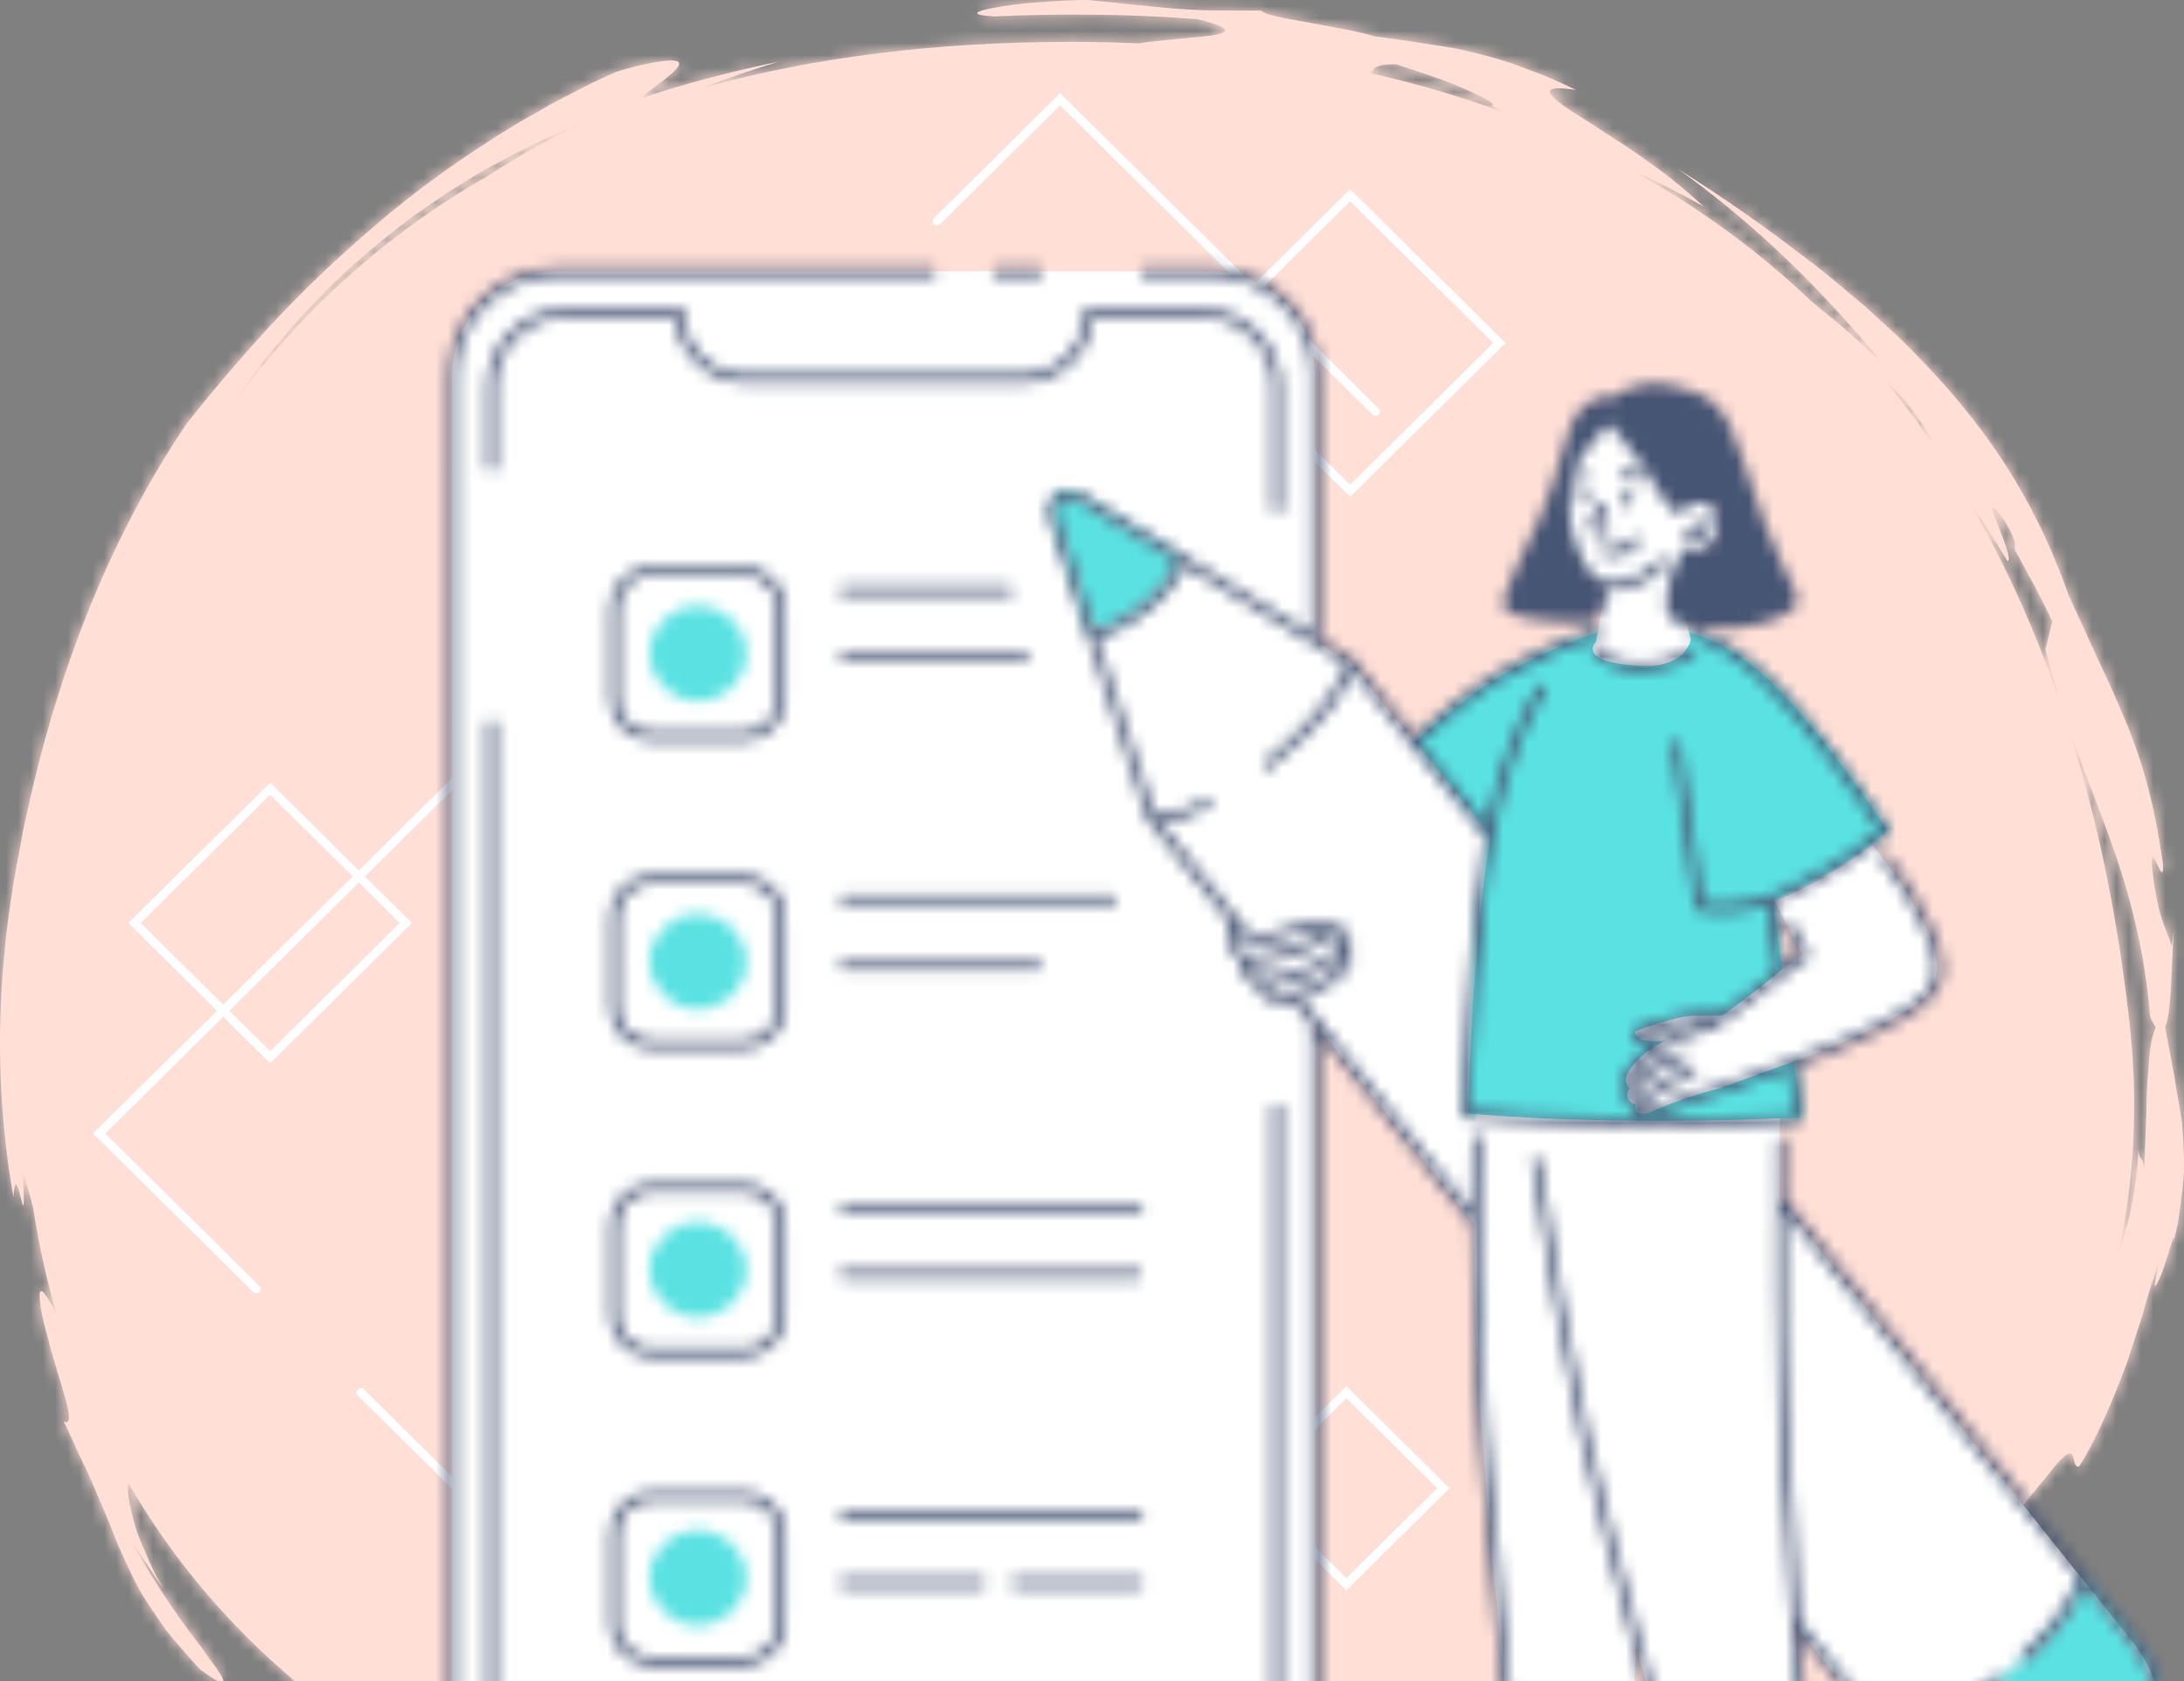 <svg width="178" height="137" viewBox="0 0 178 137" fill="none" xmlns="http://www.w3.org/2000/svg">
<rect x="0" y="0" width="178" height="137" fill="#808080" stroke="none"/>
<path fill-rule="evenodd" clip-rule="evenodd" d="M175.225 85.624C175.164 86.082 175.125 86.613 175.095 87.23C175.032 87.849 174.984 88.554 174.955 89.359C174.947 90.97 174.824 92.979 174.76 95.522C174.689 94.012 174.345 94.765 174.286 93.699C174.215 95.673 173.862 97.847 173.399 99.727C173.121 100.736 172.842 101.658 172.588 102.438C173.942 96.428 174.315 89.969 173.532 83.088C171.635 66.428 167.156 52.091 160.176 40.356C161.378 42.098 162.52 43.889 163.601 45.721C164.421 45.753 160.741 38.731 163.397 42.483C164.53 44.375 164.139 44.363 164.222 44.823C165.274 46.739 166.345 48.66 167.264 50.65L166.709 52.905C168.005 58.167 169.605 62.099 171.294 66.532C172.955 70.952 174.643 75.898 175.252 82.896C175.414 83.262 175.561 83.527 175.694 83.714C175.507 84.15 175.338 84.754 175.225 85.624ZM157.184 35.702C155.983 33.974 154.717 32.315 153.393 30.717C153.95 31.26 154.514 31.821 155.078 32.433C155.886 33.405 156.695 34.488 157.416 35.788C157.46 35.906 157.349 35.836 157.184 35.702ZM111.706 5.965C111.957 5.58 112.124 5.19 113.786 5.247C114.529 5.473 115.448 5.791 116.402 6.112C116.877 6.276 117.36 6.444 117.833 6.608C118.301 6.789 118.753 6.983 119.177 7.163C120.869 7.887 122.064 8.508 121.581 8.631C121.983 8.849 122.404 9.043 122.817 9.248C119.287 7.938 115.585 6.839 111.706 5.965ZM57.253 152.736C55.35 152.481 53.715 152.323 52.76 152.261C51.521 151.696 51.131 151.358 51.162 151.135C53.165 151.729 55.235 152.268 57.37 152.752C57.332 152.746 57.291 152.741 57.253 152.736ZM39.861 14.278C31.514 19.02 24.416 25.376 18.635 33.404C18.661 33.364 18.685 33.324 18.712 33.284L19.366 32.296L20.068 31.338C20.541 30.7 21.004 30.052 21.492 29.419C22.516 28.194 23.496 26.913 24.62 25.749C26.78 23.337 29.211 21.128 31.786 19.071L33.75 17.559L35.8 16.15C36.475 15.666 37.192 15.244 37.903 14.812C38.62 14.39 39.311 13.921 40.056 13.542C42.962 11.9 46.034 10.544 49.152 9.329C45.51 10.828 42.418 12.583 39.861 14.278ZM177.829 91.432C177.649 90.208 177.419 89.039 177.204 87.676C177.011 86.534 176.725 85.262 176.47 83.708C176.629 83.348 176.74 82.731 176.819 81.978C177.024 79.992 177.036 77.093 177.197 75.664L177.004 77.094C176.733 76.246 176.432 75.636 176.163 74.794C176.029 74.373 175.902 73.893 175.792 73.296C175.666 72.7 175.544 71.988 175.445 71.096C175.036 67.507 176.413 72.889 176.281 70.379C175.47 64.673 174.353 61.452 173.146 58.528C172.516 57.07 171.923 55.663 171.152 54.081C170.423 52.485 169.603 50.691 168.575 48.443C165.625 40.06 161.26 34.053 156.079 28.813C154.819 27.467 153.39 26.256 152.01 24.967C150.543 23.756 149.101 22.476 147.491 21.277C144.324 18.83 140.857 16.327 136.772 13.778C142.26 17.733 147.638 22.551 153.63 29.838C152.722 28.898 151.709 28.055 150.761 27.167C149.801 26.29 148.756 25.5 147.764 24.669C147.767 24.674 147.77 24.677 147.773 24.683C143.304 20.414 138.286 16.756 132.729 13.737C132.945 13.841 133.164 13.945 133.376 14.047C134.102 14.387 134.803 14.715 135.469 15.026C136.776 15.698 137.941 16.323 138.894 16.859C137.731 15.797 136.157 14.426 134.405 13.23C133.544 12.606 132.668 11.981 131.792 11.444C130.927 10.88 130.101 10.343 129.36 9.861C126.355 8.031 124.806 6.748 128.438 7.332C126.383 6.291 124.66 5.706 123.224 5.167C121.771 4.68 120.55 4.392 119.422 4.122C118.293 3.85 117.217 3.734 116.057 3.539C115.474 3.454 114.872 3.34 114.213 3.255C113.556 3.167 112.849 3.073 112.069 2.969C110.55 2.506 108.385 2.173 106.533 1.816C104.676 1.483 103.116 1.229 102.787 0.862C96.949 0.868 97.461 0.913 88.683 0.001C87.169 -0.011 85.681 0.112 84.361 0.209C83.041 0.301 81.89 0.471 81.057 0.624C79.39 0.931 78.996 1.216 81.025 1.345C86.56 1.087 92.114 1.143 97.661 1.569C101.541 2.549 99.578 2.873 96.996 3.073C95.496 3.23 93.786 3.368 92.819 3.535C91.001 3.457 89.158 3.412 87.281 3.412C76.337 3.412 66.321 4.648 57.282 7.158C59.294 6.388 61.337 5.678 63.411 5.036C59.611 5.818 55.851 6.804 52.168 8.039C53.008 7.266 54.798 6.128 55.249 5.454C55.472 5.121 55.358 4.908 54.605 4.93C54.23 4.942 53.694 5.012 52.961 5.156C52.227 5.295 51.298 5.51 50.155 5.881C49.273 6.302 48.382 6.674 47.527 7.128C46.671 7.572 45.819 8.015 44.969 8.456C43.306 9.408 41.648 10.32 40.073 11.363C36.895 13.389 33.872 15.577 31.03 17.99C28.182 20.393 25.443 22.932 22.829 25.688C20.224 28.45 17.704 31.381 15.213 34.52C9.215 43.414 5.157 53.621 2.649 64.251C2.358 65.586 2.025 66.916 1.775 68.264C1.528 69.614 1.263 70.959 1.036 72.321C0.847 73.697 0.628 75.071 0.472 76.457C0.356 77.848 0.194 79.237 0.124 80.637C-0.194 86.234 0.091 91.926 1.098 97.551C1.353 93.693 2.208 102.422 1.862 95.369C2.07 96.207 2.33 96.996 2.535 97.81C2.601 98.056 2.661 98.313 2.722 98.566C3.17 101.425 3.787 104.242 4.586 106.998C3.646 105.289 3.305 104.92 3.235 105.423C3.204 105.687 3.259 106.186 3.366 106.83C3.47 107.474 3.699 108.242 3.911 109.074C4.734 112.409 6.407 116.424 5.193 115.835C5.492 116.454 5.764 117.036 6.012 117.588C6.255 118.143 6.486 118.661 6.731 119.137C7.198 120.1 7.58 120.964 7.905 121.767C8.617 123.339 9.126 124.658 9.662 126.014C9.96 126.674 10.262 127.345 10.605 128.059C10.951 128.77 11.313 129.545 11.836 130.331C12.342 131.13 12.928 132.002 13.633 132.974C14.39 133.9 15.275 134.919 16.321 136.057C17.82 137.161 18.319 137.288 18.174 136.85C18.034 136.404 17.228 135.414 16.291 134.076C14.261 131.532 11.777 127.618 10.806 125.81C11.154 126.253 11.54 126.808 11.945 127.421C12.346 128.037 12.77 128.708 13.252 129.339C13.093 129.065 12.935 128.793 12.777 128.522C12.633 128.243 12.502 127.959 12.371 127.681C12.11 127.123 11.867 126.576 11.646 126.047C11.431 125.514 11.21 125.018 11.064 124.519C10.916 124.021 10.791 123.552 10.691 123.12C10.459 122.128 10.379 121.344 10.459 120.846C13.937 126.874 18.505 132.389 24.233 137.166C24.027 137.516 23.877 137.875 24.022 138.357C24.181 138.88 24.671 139.576 25.896 140.437C26.06 140.735 26.388 141.1 26.837 141.514C27.292 141.922 27.846 142.412 28.538 142.849C29.905 143.747 31.565 144.821 33.338 145.687C34.216 146.134 35.074 146.618 35.924 147.02C36.78 147.414 37.591 147.798 38.318 148.165C39.761 148.929 40.926 149.486 41.39 149.995C42.148 150.261 42.891 150.531 43.619 150.805C44.347 151.083 45.086 151.291 45.798 151.543C47.23 152.016 48.593 152.563 49.953 152.955C51.305 153.374 52.601 153.829 53.866 154.212C55.141 154.565 56.369 154.904 57.547 155.231C58.725 155.578 59.878 155.777 60.977 155.996C62.078 156.201 63.131 156.382 64.138 156.493C66.16 156.645 67.989 156.609 69.6 156.269C72.625 157.124 75.693 158.025 78.805 158.69C86.363 159.454 91.508 158.675 96.836 157.771C99.173 156.894 90.985 157.128 97.279 155.756C98.424 155.55 99.972 155.315 101.511 155.107C103.047 154.866 104.582 154.708 105.718 154.725C106.388 155.064 103.456 155.764 102.801 155.981C108.841 154.962 113.968 154.24 118.815 153.5C123.652 152.743 128.191 151.91 132.823 150.471C133.556 150.142 134.306 149.804 135.071 149.46C135.826 149.092 136.595 148.717 137.374 148.336C138.95 147.612 140.506 146.727 142.107 145.898C145.251 144.125 148.428 142.228 151.259 140.103C152.709 139.093 154.026 137.967 155.302 136.912C156.563 135.84 157.69 134.715 158.753 133.687C159.755 132.59 160.683 131.568 161.46 130.594C162.207 129.59 162.841 128.67 163.333 127.855C162.472 128.772 161.629 129.705 160.752 130.601L158.03 133.192C159.947 131.232 160.831 130.165 161.139 129.468C161.469 128.791 161.323 128.573 161.217 128.334C161.11 128.095 161.043 127.838 161.516 127.098C161.756 126.731 162.13 126.243 162.649 125.531C162.913 125.18 163.225 124.781 163.591 124.327C163.955 123.871 164.391 123.372 164.822 122.76C165.517 121.879 166.097 121.168 166.581 120.6C167.048 120.019 167.392 119.563 167.688 119.238C168.269 118.581 168.576 118.398 168.754 118.447C169.11 118.543 168.937 119.58 169.44 119.523C170.848 117.339 172.193 114.152 173.347 111.073C173.6 110.29 173.851 109.515 174.094 108.762C174.333 108.009 174.606 107.291 174.779 106.584C175.153 105.179 175.592 103.949 175.911 102.97C175.645 104.421 175.548 104.867 175.679 104.786C175.785 104.7 176.083 104.08 176.341 103.344C176.828 101.869 177.37 99.976 177.112 101.359C177.257 100.764 177.392 100.202 177.506 99.668C177.584 99.129 177.657 98.621 177.726 98.138C177.851 97.172 177.945 96.309 177.997 95.521C178.015 93.939 177.94 92.658 177.829 91.432Z" fill="#FFDFD6"/>
<mask id="mask0_5_5684" style="mask-type:luminance" maskUnits="userSpaceOnUse" x="0" y="0" width="178" height="159">
<path fill-rule="evenodd" clip-rule="evenodd" d="M175.225 85.624C175.164 86.082 175.125 86.613 175.095 87.23C175.032 87.849 174.984 88.554 174.955 89.359C174.947 90.97 174.824 92.979 174.76 95.522C174.689 94.012 174.345 94.765 174.286 93.699C174.215 95.673 173.862 97.847 173.399 99.727C173.121 100.736 172.842 101.658 172.588 102.438C173.942 96.428 174.315 89.969 173.532 83.088C171.635 66.428 167.156 52.091 160.176 40.356C161.378 42.098 162.52 43.889 163.601 45.721C164.421 45.753 160.741 38.731 163.397 42.483C164.53 44.375 164.139 44.363 164.222 44.823C165.274 46.739 166.345 48.66 167.264 50.65L166.709 52.905C168.005 58.167 169.605 62.099 171.294 66.532C172.955 70.952 174.643 75.898 175.252 82.896C175.414 83.262 175.561 83.527 175.694 83.714C175.507 84.15 175.338 84.754 175.225 85.624ZM157.184 35.702C155.983 33.974 154.717 32.315 153.393 30.717C153.95 31.26 154.514 31.821 155.078 32.433C155.886 33.405 156.695 34.488 157.416 35.788C157.46 35.906 157.349 35.836 157.184 35.702ZM111.706 5.965C111.957 5.58 112.124 5.19 113.786 5.247C114.529 5.473 115.448 5.791 116.402 6.112C116.877 6.276 117.36 6.444 117.833 6.608C118.301 6.789 118.753 6.983 119.177 7.163C120.869 7.887 122.064 8.508 121.581 8.631C121.983 8.849 122.404 9.043 122.817 9.248C119.287 7.938 115.585 6.839 111.706 5.965ZM57.253 152.736C55.35 152.481 53.715 152.323 52.76 152.261C51.521 151.696 51.131 151.358 51.162 151.135C53.165 151.729 55.235 152.268 57.37 152.752C57.332 152.746 57.291 152.741 57.253 152.736ZM39.861 14.278C31.514 19.02 24.416 25.376 18.635 33.404C18.661 33.364 18.685 33.324 18.712 33.284L19.366 32.296L20.068 31.338C20.541 30.7 21.004 30.052 21.492 29.419C22.516 28.194 23.496 26.913 24.62 25.749C26.78 23.337 29.211 21.128 31.786 19.071L33.75 17.559L35.8 16.15C36.475 15.666 37.192 15.244 37.903 14.812C38.62 14.39 39.311 13.921 40.056 13.542C42.962 11.9 46.034 10.544 49.152 9.329C45.51 10.828 42.418 12.583 39.861 14.278ZM177.829 91.432C177.649 90.208 177.419 89.039 177.204 87.676C177.011 86.534 176.725 85.262 176.47 83.708C176.629 83.348 176.74 82.731 176.819 81.978C177.024 79.992 177.036 77.093 177.197 75.664L177.004 77.094C176.733 76.246 176.432 75.636 176.163 74.794C176.029 74.373 175.902 73.893 175.792 73.296C175.666 72.7 175.544 71.988 175.445 71.096C175.036 67.507 176.413 72.889 176.281 70.379C175.47 64.673 174.353 61.452 173.146 58.528C172.516 57.07 171.923 55.663 171.152 54.081C170.423 52.485 169.603 50.691 168.575 48.443C165.625 40.06 161.26 34.053 156.079 28.813C154.819 27.467 153.39 26.256 152.01 24.967C150.543 23.756 149.101 22.476 147.491 21.277C144.324 18.83 140.857 16.327 136.772 13.778C142.26 17.733 147.638 22.551 153.63 29.838C152.722 28.898 151.709 28.055 150.761 27.167C149.801 26.29 148.756 25.5 147.764 24.669C147.767 24.674 147.77 24.677 147.773 24.683C143.304 20.414 138.286 16.756 132.729 13.737C132.945 13.841 133.164 13.945 133.376 14.047C134.102 14.387 134.803 14.715 135.469 15.026C136.776 15.698 137.941 16.323 138.894 16.859C137.731 15.797 136.157 14.426 134.405 13.23C133.544 12.606 132.668 11.981 131.792 11.444C130.927 10.88 130.101 10.343 129.36 9.861C126.355 8.031 124.806 6.748 128.438 7.332C126.383 6.291 124.66 5.706 123.224 5.167C121.771 4.68 120.55 4.392 119.422 4.122C118.293 3.85 117.217 3.734 116.057 3.539C115.474 3.454 114.872 3.34 114.213 3.255C113.556 3.167 112.849 3.073 112.069 2.969C110.55 2.506 108.385 2.173 106.533 1.816C104.676 1.483 103.116 1.229 102.787 0.862C96.949 0.868 97.461 0.913 88.683 0.001C87.169 -0.011 85.681 0.112 84.361 0.209C83.041 0.301 81.89 0.471 81.057 0.624C79.39 0.931 78.996 1.216 81.025 1.345C86.56 1.087 92.114 1.143 97.661 1.569C101.541 2.549 99.578 2.873 96.996 3.073C95.496 3.23 93.786 3.368 92.819 3.535C91.001 3.457 89.158 3.412 87.281 3.412C76.337 3.412 66.321 4.648 57.282 7.158C59.294 6.388 61.337 5.678 63.411 5.036C59.611 5.818 55.851 6.804 52.168 8.039C53.008 7.266 54.798 6.128 55.249 5.454C55.472 5.121 55.358 4.908 54.605 4.93C54.23 4.942 53.694 5.012 52.961 5.156C52.227 5.295 51.298 5.51 50.155 5.881C49.273 6.302 48.382 6.674 47.527 7.128C46.671 7.572 45.819 8.015 44.969 8.456C43.306 9.408 41.648 10.32 40.073 11.363C36.895 13.389 33.872 15.577 31.03 17.99C28.182 20.393 25.443 22.932 22.829 25.688C20.224 28.45 17.704 31.381 15.213 34.52C9.215 43.414 5.157 53.621 2.649 64.251C2.358 65.586 2.025 66.916 1.775 68.264C1.528 69.614 1.263 70.959 1.036 72.321C0.847 73.697 0.628 75.071 0.472 76.457C0.356 77.848 0.194 79.237 0.124 80.637C-0.194 86.234 0.091 91.926 1.098 97.551C1.353 93.693 2.208 102.422 1.862 95.369C2.07 96.207 2.33 96.996 2.535 97.81C2.601 98.056 2.661 98.313 2.722 98.566C3.17 101.425 3.787 104.242 4.586 106.998C3.646 105.289 3.305 104.92 3.235 105.423C3.204 105.687 3.259 106.186 3.366 106.83C3.47 107.474 3.699 108.242 3.911 109.074C4.734 112.409 6.407 116.424 5.193 115.835C5.492 116.454 5.764 117.036 6.012 117.588C6.255 118.143 6.486 118.661 6.731 119.137C7.198 120.1 7.58 120.964 7.905 121.767C8.617 123.339 9.126 124.658 9.662 126.014C9.96 126.674 10.262 127.345 10.605 128.059C10.951 128.77 11.313 129.545 11.836 130.331C12.342 131.13 12.928 132.002 13.633 132.974C14.39 133.9 15.275 134.919 16.321 136.057C17.82 137.161 18.319 137.288 18.174 136.85C18.034 136.404 17.228 135.414 16.291 134.076C14.261 131.532 11.777 127.618 10.806 125.81C11.154 126.253 11.54 126.808 11.945 127.421C12.346 128.037 12.77 128.708 13.252 129.339C13.093 129.065 12.935 128.793 12.777 128.522C12.633 128.243 12.502 127.959 12.371 127.681C12.11 127.123 11.867 126.576 11.646 126.047C11.431 125.514 11.21 125.018 11.064 124.519C10.916 124.021 10.791 123.552 10.691 123.12C10.459 122.128 10.379 121.344 10.459 120.846C13.937 126.874 18.505 132.389 24.233 137.166C24.027 137.516 23.877 137.875 24.022 138.357C24.181 138.88 24.671 139.576 25.896 140.437C26.06 140.735 26.388 141.1 26.837 141.514C27.292 141.922 27.846 142.412 28.538 142.849C29.905 143.747 31.565 144.821 33.338 145.687C34.216 146.134 35.074 146.618 35.924 147.02C36.78 147.414 37.591 147.798 38.318 148.165C39.761 148.929 40.926 149.486 41.39 149.995C42.148 150.261 42.891 150.531 43.619 150.805C44.347 151.083 45.086 151.291 45.798 151.543C47.23 152.016 48.593 152.563 49.953 152.955C51.305 153.374 52.601 153.829 53.866 154.212C55.141 154.565 56.369 154.904 57.547 155.231C58.725 155.578 59.878 155.777 60.977 155.996C62.078 156.201 63.131 156.382 64.138 156.493C66.16 156.645 67.989 156.609 69.6 156.269C72.625 157.124 75.693 158.025 78.805 158.69C86.363 159.454 91.508 158.675 96.836 157.771C99.173 156.894 90.985 157.128 97.279 155.756C98.424 155.55 99.972 155.315 101.511 155.107C103.047 154.866 104.582 154.708 105.718 154.725C106.388 155.064 103.456 155.764 102.801 155.981C108.841 154.962 113.968 154.24 118.815 153.5C123.652 152.743 128.191 151.91 132.823 150.471C133.556 150.142 134.306 149.804 135.071 149.46C135.826 149.092 136.595 148.717 137.374 148.336C138.95 147.612 140.506 146.727 142.107 145.898C145.251 144.125 148.428 142.228 151.259 140.103C152.709 139.093 154.026 137.967 155.302 136.912C156.563 135.84 157.69 134.715 158.753 133.687C159.755 132.59 160.683 131.568 161.46 130.594C162.207 129.59 162.841 128.67 163.333 127.855C162.472 128.772 161.629 129.705 160.752 130.601L158.03 133.192C159.947 131.232 160.831 130.165 161.139 129.468C161.469 128.791 161.323 128.573 161.217 128.334C161.11 128.095 161.043 127.838 161.516 127.098C161.756 126.731 162.13 126.243 162.649 125.531C162.913 125.18 163.225 124.781 163.591 124.327C163.955 123.871 164.391 123.372 164.822 122.76C165.517 121.879 166.097 121.168 166.581 120.6C167.048 120.019 167.392 119.563 167.688 119.238C168.269 118.581 168.576 118.398 168.754 118.447C169.11 118.543 168.937 119.58 169.44 119.523C170.848 117.339 172.193 114.152 173.347 111.073C173.6 110.29 173.851 109.515 174.094 108.762C174.333 108.009 174.606 107.291 174.779 106.584C175.153 105.179 175.592 103.949 175.911 102.97C175.645 104.421 175.548 104.867 175.679 104.786C175.785 104.7 176.083 104.08 176.341 103.344C176.828 101.869 177.37 99.976 177.112 101.359C177.257 100.764 177.392 100.202 177.506 99.668C177.584 99.129 177.657 98.621 177.726 98.138C177.851 97.172 177.945 96.309 177.997 95.521C178.015 93.939 177.94 92.658 177.829 91.432Z" fill="white"/>
</mask>
<g mask="url(#mask0_5_5684)">
<rect x="-30.538" y="-36.132" width="236.122" height="235.42" rx="21.579" fill="#FFDFD6"/>
<rect x="-69" y="-76" width="334" height="254" rx="80" fill="#FFDFD6"/>
</g>
<path fill-rule="evenodd" clip-rule="evenodd" d="M32.574 75.216L22.02 85.662L18.69 82.366L29.244 71.921L32.574 75.216ZM11.466 75.216L22.02 64.771L28.743 71.425L18.189 81.871L11.466 75.216ZM42.284 58.023L29.244 70.929L22.02 63.779L10.464 75.216L17.688 82.366L7.582 92.37L20.643 105.297C20.712 105.366 20.803 105.4 20.893 105.4C20.984 105.4 21.075 105.366 21.144 105.297C21.282 105.161 21.282 104.939 21.144 104.802L8.583 92.37L18.189 82.862L22.02 86.653L33.575 75.216L29.744 71.425L42.785 58.519C42.923 58.382 42.923 58.16 42.785 58.023C42.646 57.886 42.422 57.886 42.284 58.023Z" fill="white"/>
<path fill-rule="evenodd" clip-rule="evenodd" d="M29.646 113.217C29.507 113.08 29.284 113.08 29.145 113.217C29.007 113.353 29.007 113.575 29.145 113.712L42.284 126.716C42.352 126.785 42.443 126.819 42.534 126.819C42.625 126.819 42.715 126.785 42.784 126.716C42.923 126.579 42.923 126.357 42.784 126.22L29.646 113.217Z" fill="white"/>
<path fill-rule="evenodd" clip-rule="evenodd" d="M112.347 33.279L102.669 23.7L110.039 16.405L121.704 27.95L110.039 39.497L98.374 27.95L102.168 24.195L111.846 33.775C111.916 33.843 112.006 33.877 112.097 33.877C112.187 33.877 112.278 33.843 112.347 33.775C112.486 33.638 112.486 33.416 112.347 33.279ZM110.039 40.488L122.706 27.95L110.039 15.414L102.168 23.204L86.399 7.596L76.116 17.773C75.978 17.91 75.978 18.132 76.116 18.269C76.255 18.406 76.479 18.406 76.617 18.269L86.399 8.588L101.667 23.7L97.372 27.95L110.039 40.488Z" fill="white"/>
<path fill-rule="evenodd" clip-rule="evenodd" d="M109.731 128.607L102.327 121.279L109.731 113.951L117.136 121.279L109.731 128.607ZM101.326 121.279L109.732 129.599L118.137 121.279L109.732 112.96L101.326 121.279Z" fill="white"/>
<path fill-rule="evenodd" clip-rule="evenodd" d="M98.555 156.065H45.458C40.7 156.065 36.844 152.243 36.844 147.528V30.653C36.844 25.938 40.7 22.116 45.458 22.116H98.555C103.312 22.116 107.168 25.938 107.168 30.653V147.528C107.168 152.243 103.312 156.065 98.555 156.065Z" fill="white"/>
<path fill-rule="evenodd" clip-rule="evenodd" d="M97.981 25.526H88.738C88.738 28.479 86.322 30.872 83.343 30.872H60.795C57.816 30.872 55.401 28.479 55.401 25.526H46.157C42.795 25.526 40.069 28.227 40.069 31.56V146.756C40.069 150.088 42.795 152.79 46.157 152.79H97.981C101.343 152.79 104.068 150.088 104.068 146.756V31.56C104.068 28.227 101.343 25.526 97.981 25.526Z" fill="white"/>
<path fill-rule="evenodd" clip-rule="evenodd" d="M172.191 148.288H172.19C167.714 151.801 161.212 151.052 157.668 146.616L93.836 66.719L85.923 42.435C85.468 40.72 86.513 39.783 88.094 40.617L110.046 53.997L173.877 133.894C177.422 138.331 176.666 144.775 172.191 148.288Z" fill="white"/>
<mask id="mask1_5_5684" style="mask-type:alpha" maskUnits="userSpaceOnUse" x="85" y="40" width="92" height="111">
<path fill-rule="evenodd" clip-rule="evenodd" d="M96.222 45.464L88 40.46C86.417 39.627 85.371 40.563 85.827 42.279L88.819 51.447C89.633 51.449 91.081 51.133 93.165 49.501C95.373 47.771 96.028 46.269 96.222 45.464Z" fill="#5AE2E2"/>
<path fill-rule="evenodd" clip-rule="evenodd" d="M172.204 148.105C176.686 144.593 177.442 138.15 173.893 133.715L169.717 128.495C169.717 128.496 169.407 131.816 162.945 136.88C156.245 142.13 153.488 141.214 153.487 141.214L157.663 146.433C161.212 150.868 167.722 151.617 172.204 148.105Z" fill="#5AE2E2"/>
</mask>
<g mask="url(#mask1_5_5684)">
<rect x="-27.742" y="-36.132" width="233.97" height="234.887" rx="21.579" fill="#5AE2E2"/>
</g>
<path fill-rule="evenodd" clip-rule="evenodd" d="M153.829 67.665C153.829 67.665 148.116 59.021 143.978 55.234C139.841 51.446 135.773 50.583 131.832 51.456C131.355 51.563 130.883 51.725 130.42 51.938C130.447 51.791 130.477 51.624 130.511 51.434C128.935 51.945 126.052 52.999 122.9 54.748C120.169 56.262 117.118 58.846 115.372 60.413L121.504 68.049C119.998 76.569 119.643 90.723 119.643 90.723C119.643 90.723 124.18 91.243 132.848 91.341C141.516 91.438 146.722 91.063 146.722 91.063C146.722 91.063 146.38 87.602 145.95 84.213C145.359 79.551 144.446 73.335 144.446 73.335C144.446 73.335 145.062 73.103 148.116 71.549C151.169 69.995 153.829 67.665 153.829 67.665Z" fill="#5AE2E2"/>
<mask id="mask2_5_5684" style="mask-type:luminance" maskUnits="userSpaceOnUse" x="115" y="51" width="39" height="41">
<path fill-rule="evenodd" clip-rule="evenodd" d="M153.829 67.665C153.829 67.665 148.116 59.021 143.978 55.234C139.841 51.446 135.773 50.583 131.832 51.456C131.355 51.563 130.883 51.725 130.42 51.938C130.447 51.791 130.477 51.624 130.511 51.434C128.935 51.945 126.052 52.999 122.9 54.748C120.169 56.262 117.118 58.846 115.372 60.413L121.504 68.049C119.998 76.569 119.643 90.723 119.643 90.723C119.643 90.723 124.18 91.243 132.848 91.341C141.516 91.438 146.722 91.063 146.722 91.063C146.722 91.063 146.38 87.602 145.95 84.213C145.359 79.551 144.446 73.335 144.446 73.335C144.446 73.335 145.062 73.103 148.116 71.549C151.169 69.995 153.829 67.665 153.829 67.665Z" fill="white"/>
</mask>
<g mask="url(#mask2_5_5684)">
<rect x="-27.742" y="-37.368" width="234.239" height="236.485" rx="21.579" fill="#5AE2E2"/>
<rect x="-19" y="-17" width="302" height="198" rx="80" fill="#5AE2E2"/>
</g>
<path fill-rule="evenodd" clip-rule="evenodd" d="M145.21 115.934C144.962 110.17 145.022 96.597 145.059 91.124C143.002 91.229 138.643 91.394 132.564 91.325C132.335 91.323 132.116 91.319 131.893 91.316V91.315C125.838 91.23 121.91 90.939 120.276 90.793C120.118 95.999 119.98 105.952 120.738 116.128C121.837 130.896 123.565 146.314 123.565 146.314C123.565 146.314 126.548 146.625 129.06 146.47C131.572 146.314 132.986 145.848 132.986 145.848L133.295 133.895C134.991 140.279 136.44 145.508 136.44 145.508C136.44 145.508 137.696 146.44 141.779 146.285C145.862 146.129 147.118 144.575 147.118 144.575C147.118 144.575 145.524 123.24 145.21 115.934Z" fill="white"/>
<path fill-rule="evenodd" clip-rule="evenodd" d="M133.319 84.022C133.319 84.022 136.653 82.771 138.057 82.771H140.479L140.022 84.578L137.39 84.613C137.39 84.613 133.003 85.446 133.319 84.022Z" fill="white"/>
<path fill-rule="evenodd" clip-rule="evenodd" d="M152.594 68.861C152.594 68.861 155.369 72.127 157.023 75.76C158.678 79.393 157.527 80.603 156.448 81.6C155.369 82.597 150.907 84.805 146.159 86.515C142.748 87.743 140.043 88.723 140.043 88.723C140.043 88.723 137.36 89.352 134.323 90.697C134.052 90.816 133.515 90.799 133.4 90.589C133.247 90.309 133.303 89.975 133.303 89.975C133.303 89.975 132.941 90.026 132.708 89.543C132.479 89.068 132.82 88.685 132.82 88.685C132.82 88.685 132.428 88.395 132.513 87.827C132.582 87.363 133.394 86.437 133.767 86.106C135.858 84.251 139.468 83.381 139.468 83.381C139.468 83.381 142.202 81.529 144.504 79.606C146.077 78.292 146.95 77.825 146.95 77.825L144.636 73.436C144.636 73.436 148.641 71.911 152.594 68.861Z" fill="white"/>
<path fill-rule="evenodd" clip-rule="evenodd" d="M138.904 40.622C137.675 40.329 136.893 41.285 136.893 41.285C136.893 41.285 138.077 39.03 136.875 36.724C135.673 34.418 130.615 32.572 128.592 34.926C128.592 34.926 126.543 39.81 127.879 43.992C128.888 47.148 129.94 47.517 130.653 47.653C130.636 48.314 130.594 49.086 130.498 49.811C130.42 50.409 130.071 52.313 130.071 52.313C130.071 52.313 128.399 53.895 133.444 54.256C137.483 54.546 137.811 52.083 137.811 52.083C137.811 52.083 137.272 50.252 137.305 48.656C137.327 47.577 137.4 46.048 137.459 44.933C137.837 45.056 139.108 45.343 139.837 43.979C140.751 42.269 139.848 40.847 138.904 40.622Z" fill="white"/>
<path fill-rule="evenodd" clip-rule="evenodd" d="M61.384 59.933H52.252C51.02 59.933 50.022 58.945 50.022 57.725V48.684C50.022 47.465 51.02 46.477 52.252 46.477H61.384C62.616 46.477 63.614 47.465 63.614 48.684V57.725C63.614 58.945 62.616 59.933 61.384 59.933Z" fill="white"/>
<path fill-rule="evenodd" clip-rule="evenodd" d="M61.384 85.053H52.252C51.02 85.053 50.022 84.065 50.022 82.845V73.804C50.022 72.585 51.02 71.597 52.252 71.597H61.384C62.616 71.597 63.614 72.585 63.614 73.804V82.845C63.614 84.065 62.616 85.053 61.384 85.053Z" fill="white"/>
<path fill-rule="evenodd" clip-rule="evenodd" d="M61.384 110.173H52.252C51.02 110.173 50.022 109.185 50.022 107.966V98.924C50.022 97.705 51.02 96.717 52.252 96.717H61.384C62.616 96.717 63.614 97.705 63.614 98.924V107.966C63.614 109.185 62.616 110.173 61.384 110.173Z" fill="white"/>
<path fill-rule="evenodd" clip-rule="evenodd" d="M61.384 135.292H52.252C51.02 135.292 50.022 134.304 50.022 133.085V124.044C50.022 122.825 51.02 121.837 52.252 121.837H61.384C62.616 121.837 63.614 122.825 63.614 124.044V133.085C63.614 134.304 62.616 135.292 61.384 135.292Z" fill="white"/>
<path fill-rule="evenodd" clip-rule="evenodd" d="M100.641 75.268C100.641 75.268 99.668 75.602 100.611 77.276C100.765 77.549 101.38 78.29 101.38 78.29C101.38 78.29 101.187 78.743 101.58 79.252C102.028 79.832 102.66 79.977 102.66 79.977C102.66 79.977 102.624 80.809 103.416 81.127C105.005 81.765 107.907 80.236 108.645 79.528C108.975 79.211 109.632 78.752 109.707 78.148C109.783 77.532 109.481 77.29 109.481 77.29C109.481 77.29 109.839 76.793 109.537 76.17C109.275 75.629 108.636 75.858 108.636 75.858C108.636 75.858 108.3 75.421 107.893 75.367C106.256 75.146 104.45 76.172 102.972 76.414C101.404 76.671 100.641 75.268 100.641 75.268Z" fill="white"/>
<mask id="mask3_5_5684" style="mask-type:alpha" maskUnits="userSpaceOnUse" x="52" y="49" width="9" height="84">
<path fill-rule="evenodd" clip-rule="evenodd" d="M60.829 53.253C60.829 55.397 59.061 57.135 56.88 57.135C54.698 57.135 52.929 55.397 52.929 53.253C52.929 51.109 54.698 49.372 56.88 49.372C59.061 49.372 60.829 51.109 60.829 53.253Z" fill="#5AE2E2"/>
<path fill-rule="evenodd" clip-rule="evenodd" d="M60.829 78.361C60.829 80.505 59.061 82.243 56.88 82.243C54.698 82.243 52.929 80.505 52.929 78.361C52.929 76.217 54.698 74.48 56.88 74.48C59.061 74.48 60.829 76.217 60.829 78.361Z" fill="#5AE2E2"/>
<path fill-rule="evenodd" clip-rule="evenodd" d="M60.829 103.47C60.829 105.614 59.061 107.351 56.88 107.351C54.698 107.351 52.929 105.614 52.929 103.47C52.929 101.326 54.698 99.588 56.88 99.588C59.061 99.588 60.829 101.326 60.829 103.47Z" fill="#5AE2E2"/>
<path fill-rule="evenodd" clip-rule="evenodd" d="M60.829 128.578C60.829 130.722 59.061 132.459 56.88 132.459C54.698 132.459 52.929 130.722 52.929 128.578C52.929 126.434 54.698 124.696 56.88 124.696C59.061 124.696 60.829 126.434 60.829 128.578Z" fill="#5AE2E2"/>
</mask>
<g mask="url(#mask3_5_5684)">
<rect x="-27.742" y="-36.132" width="231.819" height="229.827" rx="21.579" fill="#5AE2E2"/>
</g>
<mask id="mask4_5_5684" style="mask-type:alpha" maskUnits="userSpaceOnUse" x="36" y="21" width="141" height="136">
<path fill-rule="evenodd" clip-rule="evenodd" d="M81.246 22.515H84.64C84.836 22.515 84.995 22.358 84.995 22.164C84.995 21.97 84.836 21.814 84.64 21.814H81.246C81.049 21.814 80.891 21.97 80.891 22.164C80.891 22.358 81.049 22.515 81.246 22.515Z" fill="#393F49"/>
<path fill-rule="evenodd" clip-rule="evenodd" d="M60.783 30.489C58.003 30.489 55.741 28.252 55.741 25.502V25.151H46.141C42.588 25.151 39.697 28.011 39.697 31.526V38.032C39.697 38.226 39.856 38.382 40.052 38.382C40.247 38.382 40.406 38.226 40.406 38.032V31.526C40.406 28.397 42.978 25.852 46.141 25.852H55.044C55.227 28.826 57.731 31.19 60.783 31.19H83.337C86.389 31.19 88.893 28.826 89.076 25.852H97.979C101.142 25.852 103.715 28.397 103.715 31.526V41.455C103.715 41.648 103.873 41.806 104.068 41.806C104.264 41.806 104.423 41.648 104.423 41.455V31.526C104.423 28.011 101.532 25.151 97.979 25.151H88.379V25.502C88.379 28.252 86.117 30.489 83.337 30.489H60.783Z" fill="#393F49"/>
<path fill-rule="evenodd" clip-rule="evenodd" d="M66.61 152.568C66.61 152.762 66.768 152.918 66.964 152.918H97.978C101.531 152.918 104.422 150.058 104.422 146.543V90.285C104.422 90.092 104.264 89.935 104.068 89.935C103.873 89.935 103.714 90.092 103.714 90.285V146.543C103.714 149.672 101.141 152.217 97.978 152.217H66.964C66.768 152.217 66.61 152.374 66.61 152.568Z" fill="#393F49"/>
<path fill-rule="evenodd" clip-rule="evenodd" d="M40.051 58.675C39.856 58.675 39.697 58.831 39.697 59.025V146.543C39.697 150.058 42.588 152.918 46.141 152.918H51.299C51.494 152.918 51.653 152.762 51.653 152.568C51.653 152.374 51.494 152.217 51.299 152.217H46.141C42.978 152.217 40.406 149.672 40.406 146.543V59.025C40.406 58.831 40.247 58.675 40.051 58.675Z" fill="#393F49"/>
<path fill-rule="evenodd" clip-rule="evenodd" d="M63.313 56.978C63.313 58.446 62.106 59.641 60.621 59.641H53.107C51.623 59.641 50.415 58.446 50.415 56.978V49.544C50.415 48.075 51.623 46.88 53.107 46.88H60.621C62.106 46.88 63.313 48.075 63.313 49.544V56.978ZM64.021 49.544C64.021 47.689 62.497 46.179 60.621 46.179H53.107C51.232 46.179 49.707 47.689 49.707 49.544V56.978C49.707 58.833 51.232 60.341 53.107 60.341H60.621C62.497 60.341 64.021 58.833 64.021 56.978V49.544Z" fill="#393F49"/>
<path fill-rule="evenodd" clip-rule="evenodd" d="M68.766 48.477H82.187C82.382 48.477 82.541 48.321 82.541 48.127C82.541 47.933 82.382 47.776 82.187 47.776H68.766C68.57 47.776 68.412 47.933 68.412 48.127C68.412 48.321 68.57 48.477 68.766 48.477Z" fill="#393F49"/>
<path fill-rule="evenodd" clip-rule="evenodd" d="M83.561 53.249H68.766C68.57 53.249 68.412 53.405 68.412 53.599C68.412 53.792 68.57 53.949 68.766 53.949H83.561C83.757 53.949 83.915 53.792 83.915 53.599C83.915 53.405 83.757 53.249 83.561 53.249Z" fill="#393F49"/>
<path fill-rule="evenodd" clip-rule="evenodd" d="M63.313 82.107C63.313 83.576 62.106 84.77 60.621 84.77H53.107C51.623 84.77 50.415 83.576 50.415 82.107V74.673C50.415 73.204 51.623 72.01 53.107 72.01H60.621C62.106 72.01 63.313 73.204 63.313 74.673V82.107ZM64.021 74.673C64.021 72.818 62.497 71.309 60.621 71.309H53.107C51.232 71.309 49.707 72.818 49.707 74.673V82.107C49.707 83.962 51.232 85.471 53.107 85.471H60.621C62.497 85.471 64.021 83.962 64.021 82.107V74.673Z" fill="#393F49"/>
<path fill-rule="evenodd" clip-rule="evenodd" d="M90.693 72.906H68.766C68.57 72.906 68.412 73.063 68.412 73.256C68.412 73.45 68.57 73.606 68.766 73.606H90.693C90.889 73.606 91.048 73.45 91.048 73.256C91.048 73.063 90.889 72.906 90.693 72.906Z" fill="#393F49"/>
<path fill-rule="evenodd" clip-rule="evenodd" d="M68.766 79.079H84.575C84.771 79.079 84.93 78.922 84.93 78.728C84.93 78.535 84.771 78.378 84.575 78.378H68.766C68.57 78.378 68.412 78.535 68.412 78.728C68.412 78.922 68.57 79.079 68.766 79.079Z" fill="#393F49"/>
<path fill-rule="evenodd" clip-rule="evenodd" d="M63.313 107.237C63.313 108.705 62.106 109.9 60.621 109.9H53.107C51.623 109.9 50.415 108.705 50.415 107.237V99.802C50.415 98.334 51.623 97.14 53.107 97.14H60.621C62.106 97.14 63.313 98.334 63.313 99.802V107.237ZM64.021 99.802C64.021 97.948 62.497 96.439 60.621 96.439H53.107C51.232 96.439 49.707 97.948 49.707 99.802V107.237C49.707 109.092 51.232 110.6 53.107 110.6H60.621C62.497 110.6 64.021 109.092 64.021 107.237V99.802Z" fill="#393F49"/>
<path fill-rule="evenodd" clip-rule="evenodd" d="M92.818 98.036H68.766C68.57 98.036 68.412 98.193 68.412 98.386C68.412 98.58 68.57 98.737 68.766 98.737H92.818C93.014 98.737 93.172 98.58 93.172 98.386C93.172 98.193 93.014 98.036 92.818 98.036Z" fill="#393F49"/>
<path fill-rule="evenodd" clip-rule="evenodd" d="M68.766 104.208H92.691C92.887 104.208 93.045 104.052 93.045 103.858C93.045 103.665 92.887 103.508 92.691 103.508H68.766C68.57 103.508 68.412 103.665 68.412 103.858C68.412 104.052 68.57 104.208 68.766 104.208Z" fill="#393F49"/>
<path fill-rule="evenodd" clip-rule="evenodd" d="M50.415 132.367V124.932C50.415 123.464 51.623 122.269 53.107 122.269H60.621C62.106 122.269 63.313 123.464 63.313 124.932V132.367C63.313 133.835 62.106 135.03 60.621 135.03H53.107C51.623 135.03 50.415 133.835 50.415 132.367ZM60.622 135.73C62.497 135.73 64.022 134.222 64.022 132.367V124.932C64.022 123.078 62.497 121.569 60.622 121.569H53.108C51.232 121.569 49.708 123.078 49.708 124.932V132.367C49.708 134.222 51.232 135.73 53.108 135.73H60.622Z" fill="#393F49"/>
<path fill-rule="evenodd" clip-rule="evenodd" d="M68.766 123.866H92.818C93.014 123.866 93.172 123.71 93.172 123.516C93.172 123.322 93.014 123.166 92.818 123.166H68.766C68.57 123.166 68.412 123.322 68.412 123.516C68.412 123.71 68.57 123.866 68.766 123.866Z" fill="#393F49"/>
<path fill-rule="evenodd" clip-rule="evenodd" d="M68.766 129.338H79.975C80.17 129.338 80.328 129.182 80.328 128.988C80.328 128.794 80.17 128.637 79.975 128.637H68.766C68.57 128.637 68.412 128.794 68.412 128.988C68.412 129.182 68.57 129.338 68.766 129.338Z" fill="#393F49"/>
<path fill-rule="evenodd" clip-rule="evenodd" d="M92.82 128.638H82.767C82.571 128.638 82.413 128.794 82.413 128.988C82.413 129.182 82.571 129.338 82.767 129.338H92.82C93.015 129.338 93.174 129.182 93.174 128.988C93.174 128.794 93.015 128.638 92.82 128.638Z" fill="#393F49"/>
<path fill-rule="evenodd" clip-rule="evenodd" d="M133.12 40.793C133.163 40.466 132.993 40.175 132.74 40.142C132.486 40.109 132.245 40.347 132.202 40.673C132.158 40.999 132.329 41.291 132.582 41.324C132.835 41.357 133.076 41.12 133.12 40.793Z" fill="#393F49"/>
<path fill-rule="evenodd" clip-rule="evenodd" d="M129.133 40.046C128.905 40.011 128.678 40.245 128.626 40.571C128.575 40.896 128.718 41.189 128.946 41.224C129.174 41.26 129.401 41.025 129.452 40.699C129.504 40.374 129.361 40.082 129.133 40.046Z" fill="#393F49"/>
<path fill-rule="evenodd" clip-rule="evenodd" d="M130.479 42.322C130.716 41.898 130.926 41.392 130.935 41.371C131.009 41.192 130.922 40.987 130.742 40.914C130.564 40.84 130.353 40.926 130.279 41.105C130.277 41.11 130.076 41.595 129.859 41.983L129.776 42.125C129.621 42.392 129.459 42.667 129.547 42.962C129.599 43.131 129.721 43.264 129.911 43.359C130.089 43.448 130.304 43.474 130.496 43.474C130.719 43.474 130.909 43.438 130.967 43.426C131.158 43.387 131.281 43.201 131.241 43.012C131.202 42.823 131.012 42.702 130.823 42.74C130.667 42.773 130.406 42.788 130.249 42.737C130.279 42.664 130.344 42.555 130.389 42.476L130.479 42.322Z" fill="#393F49"/>
<path fill-rule="evenodd" clip-rule="evenodd" d="M133.755 38.571C133.691 38.534 133.108 38.22 132.203 38.461C132.014 38.511 131.903 38.704 131.954 38.891C132.004 39.077 132.201 39.188 132.387 39.138C133.003 38.973 133.379 39.166 133.4 39.178C133.456 39.209 133.516 39.224 133.576 39.224C133.697 39.224 133.815 39.162 133.881 39.05C133.98 38.883 133.923 38.669 133.755 38.571Z" fill="#393F49"/>
<path fill-rule="evenodd" clip-rule="evenodd" d="M130.63 45.235C130.934 45.32 131.217 45.356 131.479 45.356C132.624 45.356 133.367 44.658 133.633 44.207C133.731 44.04 133.674 43.828 133.507 43.73C133.337 43.631 133.122 43.687 133.022 43.852C132.994 43.899 132.322 44.981 130.823 44.561C130.632 44.508 130.439 44.617 130.385 44.803C130.332 44.989 130.442 45.182 130.63 45.235Z" fill="#393F49"/>
<path fill-rule="evenodd" clip-rule="evenodd" d="M129.338 50.731C130.343 50.631 130.668 49.902 130.784 49.304L131.017 48.091C131.164 48.11 131.312 48.129 131.476 48.129C132.66 48.129 134.247 47.604 135.713 46.104C135.849 45.965 135.845 45.744 135.705 45.609C135.563 45.474 135.339 45.479 135.204 45.617C133.66 47.197 131.971 47.558 130.976 47.386C130.328 47.273 129.349 47.103 128.336 43.938C127.865 42.461 127.837 40.883 127.987 39.474C128.002 39.475 128.016 39.483 128.031 39.483C128.105 39.483 128.179 39.461 128.242 39.414C128.589 39.157 129.067 39.277 129.079 39.28C129.268 39.331 129.46 39.221 129.512 39.035C129.564 38.849 129.455 38.656 129.266 38.604C129.238 38.597 128.653 38.444 128.088 38.698C128.104 38.597 128.118 38.493 128.136 38.395C128.391 37.987 129.007 37.037 129.775 36.065C130.79 34.779 131.174 34.592 131.174 34.592C131.174 34.592 132.404 35.931 133.753 37.797C135.51 40.229 136.127 42.47 137.231 41.625C137.397 41.497 137.511 41.385 137.607 41.285C137.892 41.085 138.357 40.87 138.952 41.013C139.304 41.096 139.638 41.404 139.827 41.817C139.987 42.166 140.176 42.897 139.656 43.867C138.972 45.147 137.756 44.682 137.616 44.623C137.438 44.547 137.23 44.628 137.151 44.805C137.136 44.839 137.133 44.874 137.129 44.909C136.867 45.283 136.048 46.59 135.841 48.602C135.661 50.366 135.936 51.073 140.001 51.229C141.987 51.305 144.288 50.794 145.652 49.976C146.785 49.297 146.785 48.895 145.533 46.599C144.668 45.012 143.24 41.258 141.908 37.054C140.697 33.232 139.567 32.058 136.126 31.384C133.177 30.807 131.422 32.417 131.422 32.417C131.422 32.417 130.663 32.177 129.958 32.541C128.526 33.28 128.059 34.235 127.499 36.298C126.038 41.676 124.612 44.051 123.638 46.126C122.61 48.313 122.212 49.324 122.803 49.786C123.939 50.673 128.78 50.786 129.338 50.731Z" fill="#393F49"/>
<path fill-rule="evenodd" clip-rule="evenodd" d="M137.624 43.23C137.441 43.167 137.239 43.264 137.176 43.447C137.112 43.63 137.21 43.829 137.395 43.892C137.415 43.899 137.678 43.986 138.01 43.986C138.302 43.986 138.648 43.918 138.929 43.667C139.572 43.09 139.371 42.184 139.363 42.146C139.32 41.957 139.13 41.842 138.941 41.883C138.75 41.925 138.63 42.112 138.672 42.3C138.673 42.306 138.787 42.849 138.453 43.148C138.176 43.399 137.635 43.234 137.624 43.23Z" fill="#393F49"/>
<path fill-rule="evenodd" clip-rule="evenodd" d="M162.739 136.587C161.995 137.171 161.258 137.708 160.551 138.184C160.389 138.293 160.348 138.51 160.457 138.671C160.526 138.77 160.637 138.824 160.75 138.824C160.819 138.824 160.889 138.804 160.949 138.763C161.671 138.277 162.422 137.731 163.179 137.135C163.333 137.016 163.358 136.796 163.236 136.644C163.115 136.491 162.892 136.466 162.739 136.587Z" fill="#393F49"/>
<path fill-rule="evenodd" clip-rule="evenodd" d="M130.284 52.612C130.205 52.436 129.998 52.357 129.82 52.432C129.64 52.508 129.557 52.714 129.634 52.892C129.668 52.969 130.454 54.696 133.588 54.696C133.741 54.696 133.901 54.691 134.066 54.683C136.879 54.534 138.082 53.407 138.132 53.359C138.272 53.225 138.274 53.005 138.14 52.866C138.005 52.727 137.783 52.722 137.64 52.855C137.629 52.865 136.551 53.85 134.029 53.983C131.011 54.145 130.315 52.679 130.284 52.612Z" fill="#393F49"/>
<path fill-rule="evenodd" clip-rule="evenodd" d="M171.989 147.798C171.719 148.01 171.441 148.205 171.157 148.384C171.03 148.464 170.897 148.53 170.768 148.604C170.608 148.695 170.45 148.793 170.288 148.874C166.145 150.943 160.952 149.923 157.96 146.184L154.287 141.596C154.959 141.564 155.95 141.371 157.245 140.825C157.425 140.749 157.509 140.544 157.432 140.365C157.355 140.188 157.148 140.106 156.968 140.18C155.032 140.996 153.996 140.92 153.708 140.874L146.712 132.132C146.291 126.106 145.852 119.453 145.703 115.999C145.538 112.18 145.51 104.911 145.52 98.811L169.337 128.568C169.151 129.192 168.245 131.632 164.766 134.848C164.623 134.98 164.615 135.201 164.749 135.342C164.883 135.483 165.107 135.492 165.249 135.359C168.293 132.546 169.447 130.296 169.86 129.223L173.619 133.918C174.451 134.959 175.033 136.115 175.382 137.318C176.464 141.053 175.254 145.239 171.989 147.798ZM145.51 149.981C145.543 149.907 145.588 149.805 145.556 149.805C145.832 149.762 146.425 150.352 146.974 151.752C147.429 152.906 147.478 154.978 147.066 155.574C146.989 155.685 146.936 155.685 146.914 155.685H128.338C128.362 155.09 128.528 153.852 129.466 153.412C129.754 153.277 130.132 153.11 130.564 152.919C132.39 152.116 135.15 150.901 136.144 149.852C136.944 149.006 137.987 148.985 138.292 149.006C138.698 149.027 138.917 149.14 138.954 149.188C138.983 149.232 139.03 149.405 139.064 149.531C139.283 150.339 139.742 152.023 142.491 151.74C144.846 151.502 145.279 150.513 145.51 149.981ZM127.629 155.685H114.583C114.605 155.091 114.769 153.853 115.712 153.412C116 153.277 116.379 153.11 116.812 152.919C118.637 152.115 121.395 150.9 122.389 149.852C123.191 149.006 124.233 148.985 124.537 149.006C124.944 149.027 125.162 149.14 125.199 149.188C125.229 149.232 125.276 149.405 125.31 149.531C125.528 150.339 125.987 152.021 128.737 151.74C131.092 151.502 131.524 150.512 131.756 149.981C131.789 149.907 131.833 149.805 131.801 149.805C132.037 149.769 132.466 150.166 132.915 151.071C132.013 151.515 131.056 151.936 130.276 152.28C129.838 152.473 129.454 152.642 129.163 152.778C127.857 153.391 127.652 154.962 127.629 155.685ZM127.631 146.956C128.154 146.956 128.687 146.943 129.203 146.911C129.853 146.871 130.428 146.811 130.928 146.742V150.053C130.674 150.454 130.153 150.893 128.665 151.044C126.512 151.256 126.213 150.156 125.994 149.349C125.968 149.253 125.943 149.17 125.917 149.09L125.638 146.902C126.238 146.932 126.924 146.956 127.631 146.956ZM141.027 146.743C141.311 146.743 141.611 146.738 141.928 146.727C143.037 146.684 143.942 146.54 144.683 146.35V150.052C144.429 150.454 143.908 150.893 142.419 151.044C140.265 151.256 139.966 150.156 139.748 149.349C139.722 149.252 139.697 149.169 139.672 149.089L139.363 146.671C139.847 146.716 140.398 146.743 141.027 146.743ZM103.644 80.868C103.367 80.758 103.234 80.56 103.169 80.387C104.164 80.34 106.737 79.995 109.457 77.899C109.467 77.974 109.471 78.06 109.457 78.17C109.412 78.533 109.026 78.873 108.717 79.145C108.636 79.216 108.561 79.282 108.499 79.342C107.761 80.049 105.028 81.421 103.644 80.868ZM102.81 79.695C102.699 79.661 102.269 79.51 101.955 79.104C101.806 78.911 101.78 78.747 101.782 78.635C102.497 78.586 105.82 78.256 108.884 76.245C108.958 76.222 109.211 76.161 109.319 76.385C109.498 76.754 109.356 77.043 109.312 77.12C106.202 79.661 103.164 79.702 102.81 79.695ZM101.609 77.944C101.604 77.944 101.601 77.946 101.595 77.947C101.37 77.668 101.095 77.314 101.014 77.171C100.592 76.422 100.623 76.038 100.679 75.876C100.679 75.874 100.68 75.874 100.681 75.872C101.128 76.409 101.972 77.012 103.125 76.824C103.688 76.732 104.271 76.54 104.89 76.336C105.918 75.998 106.983 75.648 107.946 75.778C108.017 75.787 108.088 75.825 108.157 75.869C105.033 77.776 101.644 77.942 101.609 77.944ZM86.26 42.295C86.074 41.599 86.162 41.028 86.493 40.769C86.566 40.711 86.653 40.672 86.747 40.646C86.782 40.636 86.821 40.636 86.859 40.631C86.92 40.622 86.983 40.614 87.051 40.616C87.139 40.618 87.235 40.637 87.332 40.659C87.374 40.668 87.413 40.671 87.456 40.684C87.599 40.727 87.748 40.786 87.903 40.867L95.89 45.726C95.645 46.495 94.958 47.813 93.029 49.323C91.252 50.715 89.975 51.116 89.162 51.181L86.26 42.295ZM133.823 84.325C134.618 84.039 137.08 83.188 138.188 83.188H139.209C138.591 83.359 137.139 83.802 135.7 84.55C134.808 84.603 134.046 84.547 133.823 84.325ZM140.298 89.121C140.298 89.121 142.659 88.266 145.751 87.153C145.936 88.781 146.079 90.165 146.143 90.791C144.943 90.864 140.825 91.079 134.659 91.059C137.605 89.763 140.232 89.139 140.298 89.121ZM174.173 133.483L170.002 128.271H170.001L145.522 97.686C145.526 95.984 145.532 94.394 145.54 93.042C145.541 92.849 145.384 92.691 145.188 92.69H145.186C144.991 92.69 144.833 92.846 144.832 93.039C144.797 99.406 144.773 110.86 144.994 116.029C145.292 122.93 146.747 142.573 146.893 144.535C146.549 144.852 145.169 145.902 141.9 146.026C138.627 146.156 137.223 145.556 136.874 145.372C136.396 143.644 131.5 125.897 129.424 116.65C128.053 110.551 126.553 101.29 125.537 94.594C125.508 94.402 125.326 94.275 125.134 94.299C124.941 94.328 124.808 94.506 124.837 94.698C125.855 101.405 127.357 110.684 128.732 116.802C130.909 126.495 136.175 145.501 136.228 145.691C136.249 145.766 136.295 145.832 136.357 145.879C136.394 145.907 137.009 146.341 138.637 146.583L138.869 148.394C138.731 148.356 138.584 148.326 138.419 148.313C137.608 148.246 136.462 148.493 135.626 149.373C135.218 149.804 134.436 150.284 133.541 150.753C132.971 149.622 132.316 149.026 131.701 149.111C131.675 149.115 131.659 149.128 131.636 149.134V146.634C132.634 146.462 133.187 146.284 133.224 146.272C133.364 146.225 133.461 146.097 133.466 145.949L133.654 138.667C133.659 138.473 133.505 138.312 133.309 138.308C133.1 138.312 132.951 138.456 132.946 138.649L132.764 145.675C132.271 145.808 131.017 146.097 129.159 146.212C127.149 146.334 124.802 146.155 124 146.085C123.761 143.914 122.21 129.691 121.204 116.182C120.542 107.29 120.56 98.58 120.691 92.837C120.695 92.644 120.54 92.483 120.346 92.479C120.139 92.48 119.987 92.628 119.983 92.822C119.944 94.525 119.915 96.495 119.911 98.648L106.09 81.381C107.369 80.971 108.566 80.253 108.991 79.846C109.048 79.791 109.115 79.732 109.187 79.669C109.565 79.336 110.083 78.881 110.16 78.255C110.216 77.81 110.109 77.506 109.999 77.318C110.107 77.055 110.209 76.6 109.958 76.083C109.707 75.564 109.212 75.488 108.861 75.535C108.69 75.366 108.396 75.132 108.04 75.083C106.915 74.933 105.771 75.308 104.665 75.672C104.074 75.866 103.517 76.05 103.009 76.133C102.401 76.233 101.943 76.035 101.619 75.793L94.606 67.032C95.38 66.997 96.677 66.751 98.574 65.799C98.748 65.712 98.818 65.501 98.729 65.329C98.64 65.156 98.428 65.087 98.253 65.175C95.865 66.374 94.542 66.374 94.105 66.324L89.382 51.858C90.308 51.747 91.669 51.282 93.469 49.872C95.354 48.395 96.165 47.067 96.508 46.102L109.652 54.099C109.458 54.873 108.404 57.842 103.062 62.027C102.908 62.147 102.883 62.367 103.004 62.519C103.074 62.606 103.177 62.651 103.282 62.651C103.359 62.651 103.436 62.627 103.502 62.576C108.319 58.802 109.775 55.972 110.212 54.7L120.998 68.176C119.531 76.686 119.167 90.609 119.163 90.769C119.159 90.95 119.294 91.104 119.476 91.125C119.521 91.13 124.119 91.65 132.686 91.746C133.667 91.757 134.605 91.761 135.496 91.761C142.385 91.761 146.511 91.47 146.556 91.467C146.652 91.46 146.741 91.415 146.801 91.343C146.863 91.271 146.892 91.178 146.884 91.084C146.881 91.058 146.698 89.206 146.435 86.906C150.961 85.277 155.626 83.043 156.839 81.923C158.139 80.723 159.166 79.343 157.497 75.68C155.84 72.045 153.959 69.769 153.879 69.674C153.754 69.523 153.531 69.503 153.38 69.626C153.229 69.749 153.208 69.969 153.333 70.119C153.351 70.141 155.236 72.424 156.851 75.968C158.451 79.476 157.337 80.504 156.356 81.411C155.343 82.346 151.012 84.515 146.177 86.254C142.786 87.474 140.093 88.449 140.094 88.451C140.047 88.462 137.329 89.109 134.305 90.447C134.158 90.512 133.874 90.495 133.838 90.492C133.791 90.408 133.778 90.308 133.775 90.227C133.781 90.221 133.789 90.219 133.795 90.212C133.811 90.194 135.413 88.43 137.936 87.794C138.126 87.747 138.241 87.556 138.192 87.369C138.144 87.182 137.953 87.066 137.762 87.116C135.283 87.74 133.673 89.318 133.333 89.674C133.285 89.65 133.218 89.597 133.153 89.462C133.032 89.212 133.196 89.005 133.211 88.986C133.22 88.976 133.223 88.964 133.229 88.953C133.235 88.945 133.245 88.942 133.25 88.934C133.261 88.914 134.427 87.025 137.198 86.423C137.389 86.382 137.51 86.195 137.468 86.006C137.427 85.818 137.241 85.698 137.046 85.739C134.836 86.219 133.556 87.43 132.991 88.105C132.987 88.055 132.98 88.007 132.989 87.947C133.035 87.634 133.722 86.795 134.13 86.435C136.13 84.662 139.648 83.797 139.684 83.788C139.725 83.778 139.765 83.761 139.8 83.737C139.828 83.719 142.578 81.852 144.87 79.94C146.389 78.671 147.251 78.203 147.26 78.198C147.428 78.108 147.494 77.899 147.406 77.73L146.044 75.113C145.953 74.941 145.741 74.874 145.567 74.962C145.393 75.05 145.324 75.262 145.414 75.434L146.624 77.759C146.367 77.92 145.934 78.213 145.367 78.645C145.045 76.324 144.758 74.337 144.653 73.616C144.702 73.595 144.742 73.565 144.776 73.528C144.779 73.526 144.783 73.525 144.787 73.523L144.784 73.518C144.792 73.507 144.799 73.497 144.806 73.486C144.872 73.46 145.042 73.392 145.294 73.285C145.852 73.018 146.724 72.589 148.083 71.895C151.134 70.337 153.746 68.053 153.856 67.957C153.987 67.841 154.013 67.649 153.918 67.504C153.86 67.417 148.146 58.772 144.035 54.995C142.046 53.167 140 51.875 137.955 51.153C137.87 51.123 137.782 51.13 137.704 51.161C137.766 51.456 137.825 51.7 137.869 51.871C139.773 52.572 141.685 53.792 143.553 55.508C147.205 58.863 152.175 66.171 153.154 67.63C152.447 68.222 150.219 70.016 147.758 71.272C144.799 72.784 144.158 73.035 144.132 73.045C144.125 73.047 144.122 73.052 144.116 73.055C141.789 73.832 139.519 73.678 138.782 73.594C138.739 73.313 138.662 72.771 138.545 71.832C138.35 70.291 136.985 60.743 136.971 60.646C136.944 60.455 136.767 60.32 136.571 60.349C136.377 60.376 136.242 60.553 136.27 60.745C136.284 60.841 137.648 70.384 137.841 71.918C138.04 73.486 138.122 73.966 138.122 73.966C138.148 74.112 138.264 74.227 138.412 74.252C138.471 74.262 139.161 74.375 140.195 74.375C141.211 74.375 142.559 74.265 143.971 73.844C144.095 74.703 144.395 76.785 144.723 79.153C144.618 79.239 144.525 79.311 144.413 79.403C142.98 80.6 141.364 81.779 140.363 82.488H138.187C136.734 82.488 133.458 83.71 133.32 83.762C133.208 83.804 133.125 83.899 133.099 84.014C133.012 84.405 133.168 84.664 133.314 84.812C133.564 85.066 134.016 85.19 134.532 85.242C134.224 85.45 133.929 85.672 133.658 85.913C133.338 86.195 132.381 87.221 132.288 87.845C132.227 88.254 132.353 88.579 132.506 88.795C132.393 89.045 132.336 89.393 132.514 89.763C132.664 90.077 132.875 90.246 133.071 90.329C133.084 90.478 133.121 90.656 133.215 90.826C133.269 90.925 133.358 90.995 133.459 91.052C133.204 91.05 132.955 91.048 132.694 91.045C125.445 90.964 121.058 90.579 119.88 90.463C119.954 87.989 120.497 72.023 122.372 65.127C123.342 61.562 124.546 58.598 125.95 56.317C126.052 56.153 126 55.937 125.832 55.836C125.666 55.736 125.447 55.788 125.346 55.953C123.906 58.29 122.676 61.315 121.689 64.945C121.502 65.634 121.328 66.412 121.166 67.256L115.74 60.477C117.503 58.904 120.376 56.497 122.938 55.071C125.925 53.409 128.692 52.371 130.288 51.842C130.329 51.614 130.378 51.338 130.427 51.059C128.877 51.556 125.861 52.64 122.591 54.46C119.99 55.908 117.093 58.331 115.3 59.928L110.324 53.711L110.286 53.663L107.585 52.02V30.58C107.585 25.746 103.611 21.814 98.725 21.814H93.291C93.095 21.814 92.937 21.97 92.937 22.164C92.937 22.358 93.095 22.515 93.291 22.515H98.725C103.22 22.515 106.877 26.132 106.877 30.58V51.589L96.706 45.401L96.706 45.4L88.255 40.259C87.398 39.808 86.596 39.795 86.054 40.219C85.487 40.664 85.313 41.485 85.581 42.493L88.649 51.891H88.649L93.496 66.737L93.516 66.798L100.271 75.239C100.179 75.331 100.087 75.444 100.023 75.612C99.835 76.1 99.96 76.74 100.395 77.512C100.522 77.736 100.894 78.203 101.087 78.44C101.042 78.718 101.082 79.128 101.392 79.53C101.729 79.966 102.154 80.192 102.421 80.3C102.476 80.647 102.674 81.236 103.379 81.518C103.683 81.64 104.024 81.692 104.385 81.692C104.694 81.692 105.018 81.644 105.344 81.576L106.877 83.493V147.488C106.877 151.937 103.22 155.554 98.725 155.554H45.395C40.9 155.554 37.242 151.937 37.242 147.488V30.58C37.242 26.132 40.9 22.515 45.395 22.515H75.926C76.122 22.515 76.281 22.358 76.281 22.164C76.281 21.97 76.122 21.814 75.926 21.814H45.395C40.509 21.814 36.534 25.746 36.534 30.58V147.488C36.534 152.323 40.509 156.255 45.395 156.255H98.725C103.611 156.255 107.585 152.323 107.585 147.488V84.377L119.912 99.778C119.922 104.667 120.064 110.409 120.498 116.234C121.587 130.845 123.311 146.291 123.328 146.445C123.347 146.609 123.478 146.738 123.643 146.755C123.692 146.76 124.185 146.81 124.919 146.859L125.115 148.393C124.978 148.356 124.831 148.326 124.667 148.313C123.868 148.244 122.71 148.491 121.871 149.373C120.977 150.318 118.298 151.498 116.524 152.279C116.085 152.472 115.7 152.641 115.409 152.778C113.724 153.568 113.87 155.958 113.877 156.06L113.9 156.386H127.654H133.159H146.914C147.118 156.386 147.412 156.313 147.65 155.97C148.295 155.037 148.088 152.651 147.634 151.498C146.998 149.875 146.191 149.009 145.456 149.111C145.43 149.115 145.414 149.128 145.391 149.134V146.139C146.919 145.614 147.5 144.929 147.535 144.885C147.591 144.815 147.618 144.728 147.612 144.64C147.604 144.536 147.222 139.416 146.797 133.368L157.404 146.621C157.414 146.633 157.426 146.643 157.436 146.656C157.672 146.948 157.922 147.223 158.184 147.486C158.267 147.569 158.355 147.645 158.44 147.725C158.641 147.914 158.846 148.096 159.058 148.268C159.15 148.341 159.243 148.409 159.335 148.479C159.56 148.647 159.789 148.807 160.025 148.957C160.108 149.009 160.192 149.061 160.276 149.112C160.54 149.269 160.81 149.413 161.087 149.547C161.149 149.577 161.211 149.61 161.274 149.638C161.595 149.786 161.923 149.918 162.26 150.034C162.282 150.042 162.304 150.051 162.327 150.059C163.042 150.3 163.785 150.473 164.554 150.562C164.974 150.61 165.394 150.634 165.81 150.634C167.871 150.634 169.866 150.046 171.598 148.932C171.625 148.915 171.653 148.901 171.68 148.883C171.935 148.716 172.185 148.537 172.428 148.347C175.029 146.31 176.414 143.308 176.477 140.258C176.526 137.886 175.775 135.484 174.173 133.483Z" fill="#393F49"/>
</mask>
<g mask="url(#mask4_5_5684)">
<rect x="-31.868" y="-38.731" width="241.769" height="237.817" rx="21.579" fill="#475574"/>
<rect x="-104" y="-99" width="358" height="348" rx="80" fill="#475574"/>
</g>
</svg>
